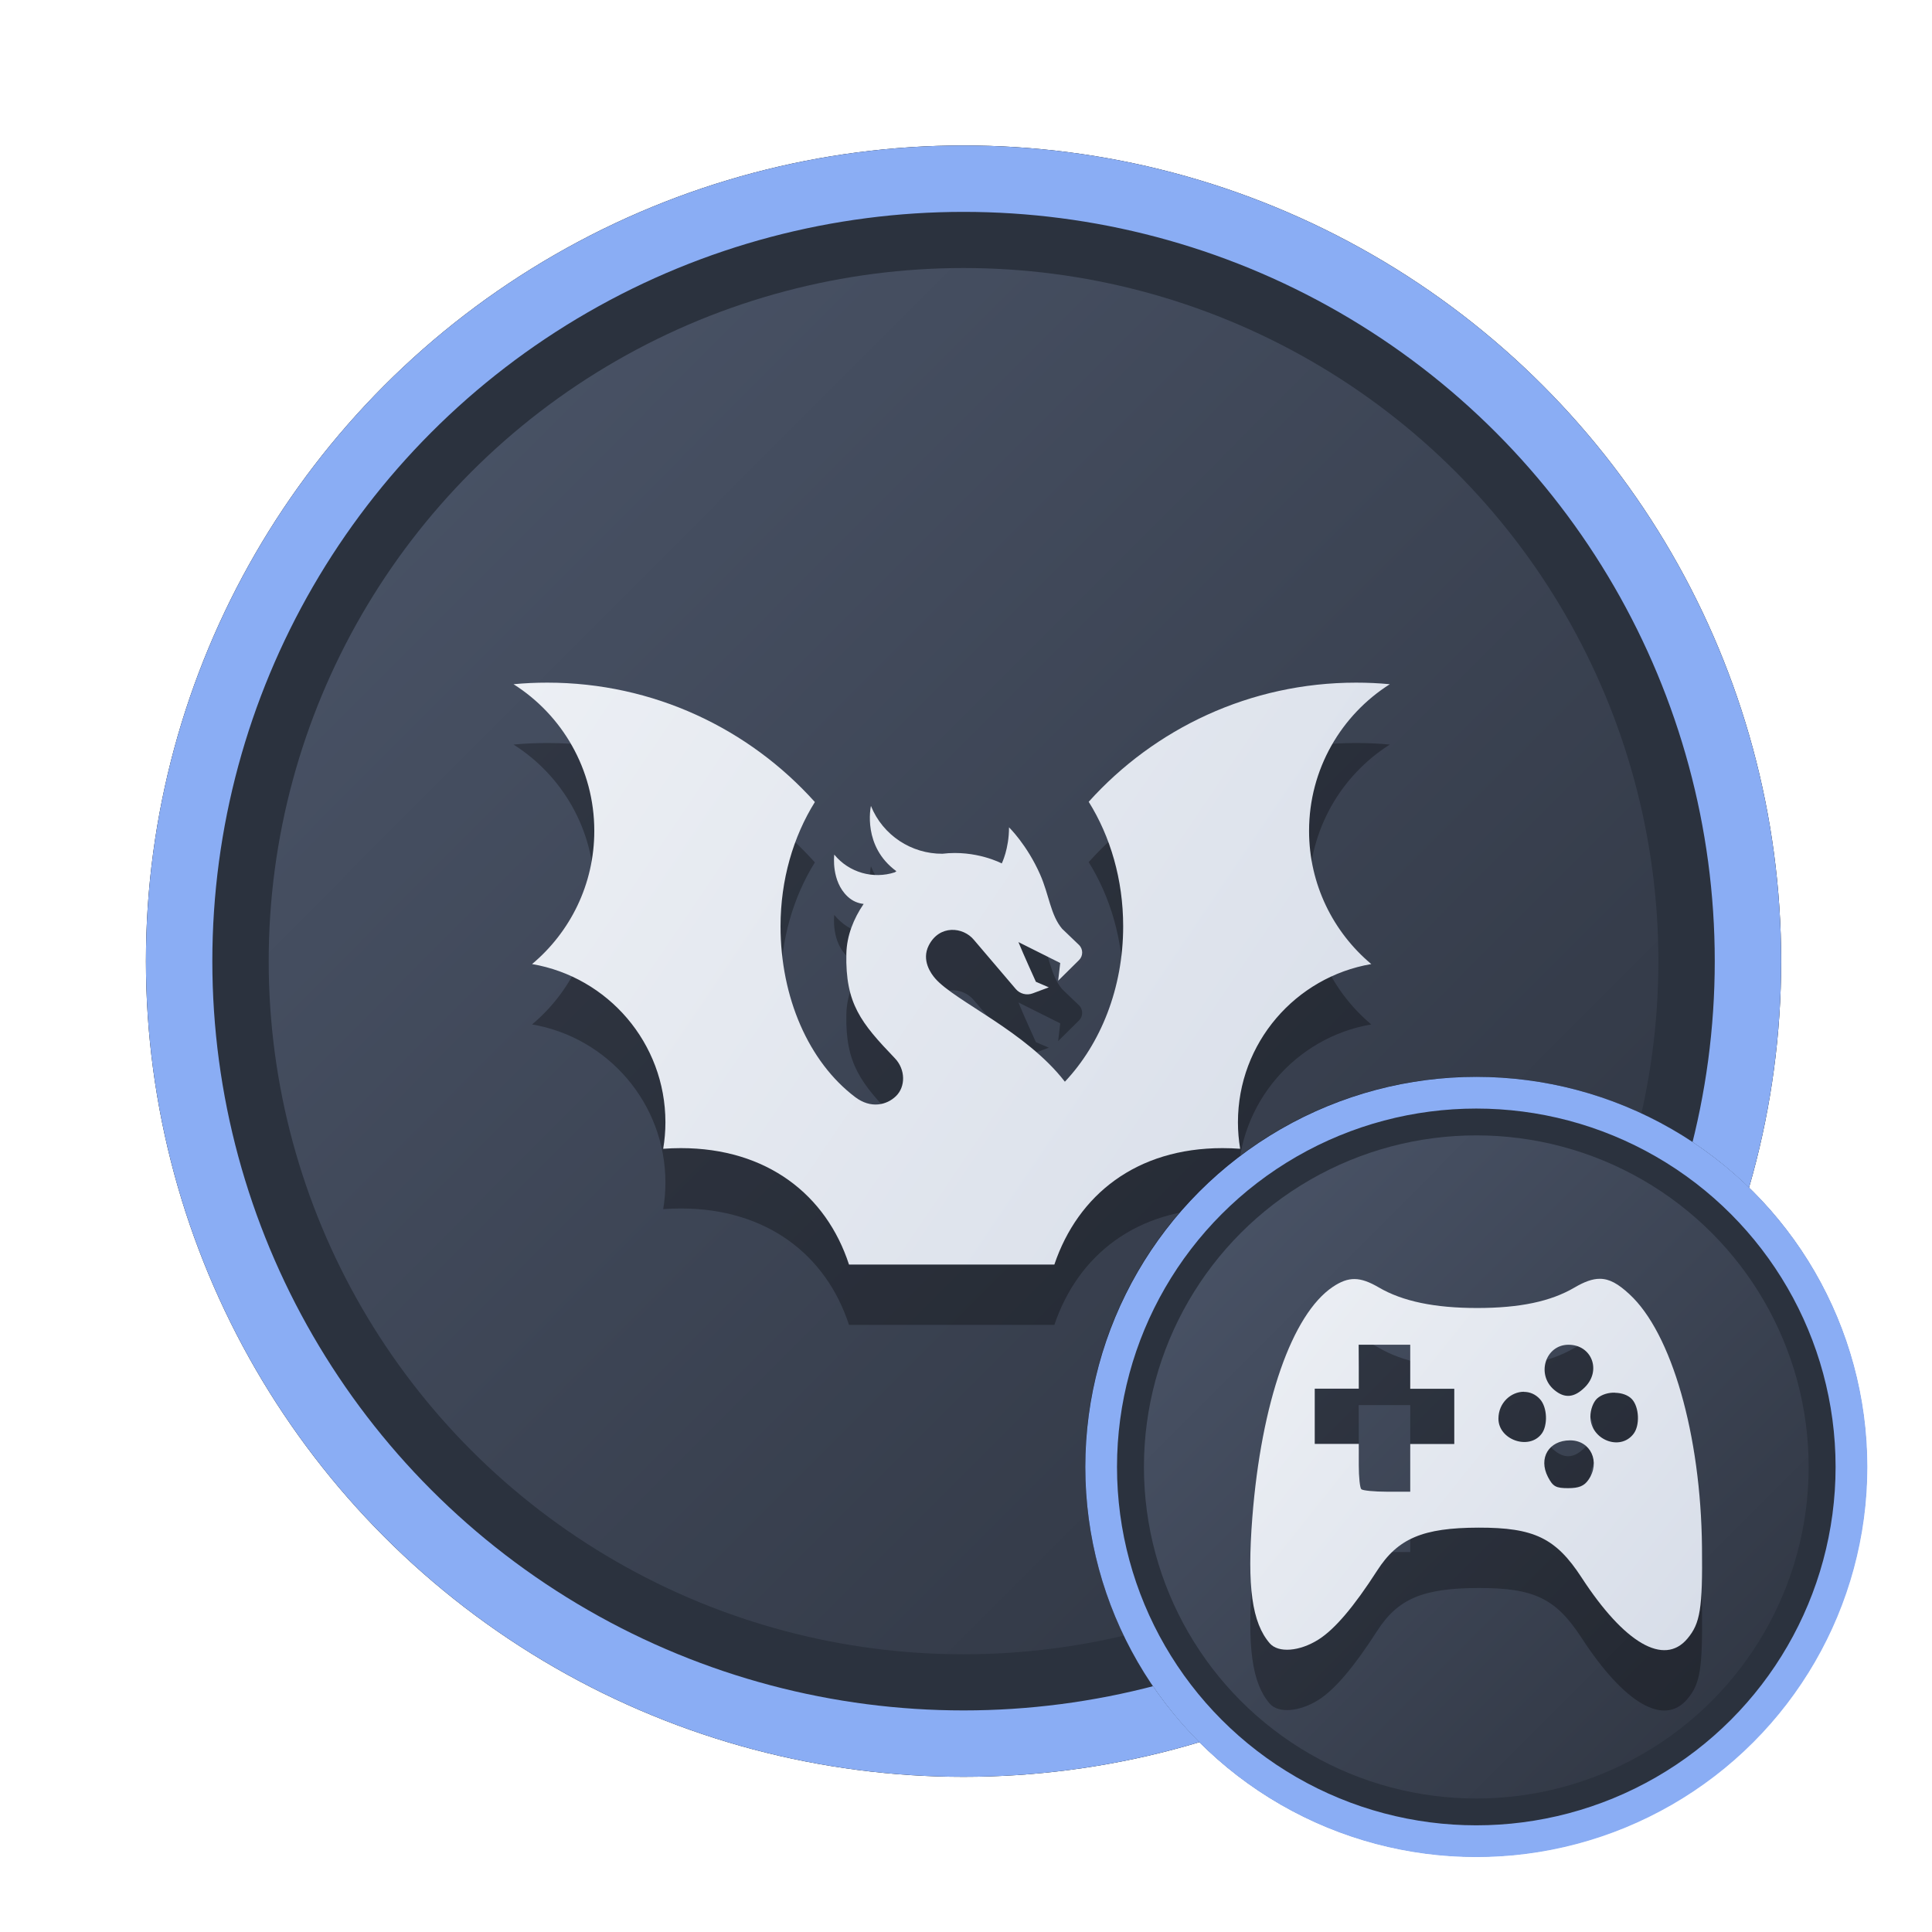 <?xml version="1.0" encoding="UTF-8" standalone="no"?>
<svg
   width="64"
   height="64"
   version="1.1"
   viewBox="0 0 16.933 16.933"
   id="svg7"
   sodipodi:docname="steam_icon_1669000.svg"
   inkscape:version="1.4 (e7c3feb100, 2024-10-09)"
   xmlns:inkscape="http://www.inkscape.org/namespaces/inkscape"
   xmlns:sodipodi="http://sodipodi.sourceforge.net/DTD/sodipodi-0.dtd"
   xmlns:xlink="http://www.w3.org/1999/xlink"
   xmlns="http://www.w3.org/2000/svg"
   xmlns:svg="http://www.w3.org/2000/svg"
   xmlns:rdf="http://www.w3.org/1999/02/22-rdf-syntax-ns#"
   xmlns:cc="http://creativecommons.org/ns#"
   xmlns:dc="http://purl.org/dc/elements/1.1/">
  <sodipodi:namedview
     id="namedview7"
     pagecolor="#9c4444"
     bordercolor="#000000"
     borderopacity="0.25"
     inkscape:showpageshadow="2"
     inkscape:pageopacity="0.0"
     inkscape:pagecheckerboard="0"
     inkscape:deskcolor="#d1d1d1"
     inkscape:zoom="4.3531261"
     inkscape:cx="36.295755"
     inkscape:cy="25.958357"
     inkscape:window-width="1280"
     inkscape:window-height="669"
     inkscape:window-x="0"
     inkscape:window-y="104"
     inkscape:window-maximized="0"
     inkscape:current-layer="svg7"
     showgrid="false" />
  <defs
     id="defs2">
    <linearGradient
       id="linearGradient1"
       inkscape:collect="always">
      <stop
         style="stop-color:#d8dee9;stop-opacity:1;"
         offset="0"
         id="stop1" />
      <stop
         style="stop-color:#eceff4;stop-opacity:1;"
         offset="1"
         id="stop2" />
    </linearGradient>
    <linearGradient
       inkscape:collect="always"
       id="linearGradient1134">
      <stop
         style="stop-color:#2e3440;stop-opacity:1;"
         offset="0"
         id="stop1130" />
      <stop
         style="stop-color:#4c566a;stop-opacity:1;"
         offset="1"
         id="stop1132" />
    </linearGradient>
    <filter
       style="color-interpolation-filters:sRGB;"
       inkscape:label="Blur"
       id="filter3"
       x="-0.108"
       y="-0.109"
       width="1.217"
       height="1.217">
      <feGaussianBlur
         stdDeviation="0.5 0.5"
         result="blur"
         id="feGaussianBlur3" />
    </filter>
    <linearGradient
       inkscape:collect="always"
       xlink:href="#linearGradient1134"
       id="linearGradient4"
       x1="14.388"
       y1="14.44"
       x2="2.287"
       y2="2.364"
       gradientUnits="userSpaceOnUse" />
    <filter
       style="color-interpolation-filters:sRGB"
       inkscape:label="Blur"
       id="filter3-8"
       x="-0.108"
       y="-0.109"
       width="1.217"
       height="1.217">
      <feGaussianBlur
         stdDeviation="0.5 0.5"
         result="blur"
         id="feGaussianBlur3-7" />
    </filter>
    <linearGradient
       inkscape:collect="always"
       xlink:href="#linearGradient1134"
       id="linearGradient11"
       gradientUnits="userSpaceOnUse"
       x1="14.388"
       y1="14.44"
       x2="2.287"
       y2="2.364"
       gradientTransform="matrix(0.478,0,0,0.478,8.9,8.828)" />
    <linearGradient
       inkscape:collect="always"
       xlink:href="#linearGradient1"
       id="linearGradient8255"
       x1="12.778"
       y1="11.921"
       x2="4.179"
       y2="5.05"
       gradientUnits="userSpaceOnUse"
       gradientTransform="matrix(0.43,0,0,0.43,9.282,9.152)" />
    <linearGradient
       inkscape:collect="always"
       xlink:href="#linearGradient1"
       id="linearGradient8"
       x1="253.573"
       y1="170.858"
       x2="2.433"
       y2="1.146"
       gradientUnits="userSpaceOnUse" />
  </defs>
  <ellipse
     style="opacity:1;fill:none;stroke:#000000;stroke-width:0.582;stroke-dasharray:none;stroke-opacity:1;filter:url(#filter3)"
     id="path1-5"
     cx="8.445"
     cy="8.424"
     rx="6.875"
     ry="6.858" />
  <ellipse
     style="opacity:1;fill:#2b323e;stroke-width:0.582;stroke-opacity:1;stroke:#8aadf4;stroke-dasharray:none;fill-opacity:1"
     id="path1"
     cx="8.445"
     cy="8.424"
     rx="6.875"
     ry="6.858" />
  <ellipse
     style="fill:url(#linearGradient4);stroke:none;stroke-width:0.516;stroke-dasharray:none;stroke-opacity:1"
     id="path1-2"
     cx="8.445"
     cy="8.424"
     rx="6.09"
     ry="6.075" />
  <g
     id="g3-2"
     transform="matrix(0.03,0,0,0.03,4.441,6.452)"
     style="fill:#000000;fill-opacity:1;stroke:none;stroke-width:3.168;stroke-dasharray:none;stroke-opacity:0.6;opacity:0.3">
    <path
       d="m 252.59,84.22 c -22.12,3.78 -38.96,23.03 -38.96,46.23 0,2.63 0.23,5.21 0.65,7.73 -1.7,-0.12 -3.42,-0.19 -5.15,-0.19 -25.16,0 -42.24,13.63 -49.13,34.01 h -60 c -6.64,-20.38 -23.97,-34.01 -49.13,-34.01 -1.73,0 -3.45,0.07 -5.15,0.19 0.42,-2.52 0.65,-5.1 0.65,-7.73 C 46.37,107.25 29.53,88 7.41,84.22 18.52,74.91 25.59,60.94 25.59,45.31 25.59,27.28 16.18,11.44 2,2.46 5.24,2.15 8.53,2 11.85,2 42.9,2 70.8,15.46 90.03,36.88 83.73,46.99 80,59.56 80,73.18 c 0,20.74 8.188,39.615 21.83,49.92 4.51,3.407 9.144,2.374 11.898,-0.304 2.828,-2.75 2.825,-7.778 -0.338,-11.076 -9.915,-10.34 -14.48,-15.96 -14.16,-30.52 0.11,-5.28 2.14,-10.29 5.05,-14.55 -1.57,-0.17 -3.21,-0.77 -4.71,-2.18 -4.75,-4.48 -3.92,-11.86 -3.87,-12.23 4.32,5.28 11.4,7.23 17.7,5.17 0.15,-0.11 0.3,-0.21 0.45,-0.32 -9.93,-7.24 -7.53,-18.66 -7.44,-19.07 3.48,8.62 11.88,14.03 20.89,13.97 9.81,-1.18 17.33,2.83 17.33,2.83 0,0 2.12,-4.22 2.12,-10.55 0,0 5.25,5.09 9.08,13.76 2.64,5.97 3.05,11.89 6.44,15.88 l 4.89,4.69 c 1.27,1.21 1.29,3.24 0.03,4.47 l -6.09,6.02 0.61,-5.18 -12.21,-6.11 c 1.35,3.36 5.1,11.59 5.1,11.59 l 3.78,1.63 -4.74,1.77 c -1.74,0.64 -3.69,0.14 -4.9,-1.26 -2.83,-3.3 -11.76,-13.79 -12.23,-14.36 -3.13,-3.83 -10.09,-4.53 -13.21,1.61 -2.2,4.34 0.67,8.25 1.87,9.63 5.84,6.72 26.51,15.42 37.9,30.18 10.44,-11.07 17.03,-27.31 17.03,-45.41 0,-13.66 -3.75,-26.25 -10.07,-36.37 C 189.26,15.44 217.13,2 248.15,2 c 3.32,0 6.61,0.15 9.85,0.46 -14.18,8.98 -23.59,24.82 -23.59,42.85 0,15.63 7.07,29.6 18.18,38.91 z"
       id="path1-0-7"
       style="fill:#000000;fill-opacity:1;stroke:none;stroke-width:3.168;stroke-dasharray:none;stroke-opacity:0.6" />
  </g>
  <g
     id="g3"
     transform="matrix(0.03,0,0,0.03,4.441,5.923)"
     style="opacity:1;fill:url(#linearGradient8);fill-opacity:1;stroke:none;stroke-width:3.168;stroke-dasharray:none;stroke-opacity:0.6">
    <path
       d="m 252.59,84.22 c -22.12,3.78 -38.96,23.03 -38.96,46.23 0,2.63 0.23,5.21 0.65,7.73 -1.7,-0.12 -3.42,-0.19 -5.15,-0.19 -25.16,0 -42.24,13.63 -49.13,34.01 h -60 c -6.64,-20.38 -23.97,-34.01 -49.13,-34.01 -1.73,0 -3.45,0.07 -5.15,0.19 0.42,-2.52 0.65,-5.1 0.65,-7.73 C 46.37,107.25 29.53,88 7.41,84.22 18.52,74.91 25.59,60.94 25.59,45.31 25.59,27.28 16.18,11.44 2,2.46 5.24,2.15 8.53,2 11.85,2 42.9,2 70.8,15.46 90.03,36.88 83.73,46.99 80,59.56 80,73.18 c 0,20.74 8.188,39.615 21.83,49.92 4.51,3.407 9.144,2.374 11.898,-0.304 2.828,-2.75 2.825,-7.778 -0.338,-11.076 -9.915,-10.34 -14.48,-15.96 -14.16,-30.52 0.11,-5.28 2.14,-10.29 5.05,-14.55 -1.57,-0.17 -3.21,-0.77 -4.71,-2.18 -4.75,-4.48 -3.92,-11.86 -3.87,-12.23 4.32,5.28 11.4,7.23 17.7,5.17 0.15,-0.11 0.3,-0.21 0.45,-0.32 -9.93,-7.24 -7.53,-18.66 -7.44,-19.07 3.48,8.62 11.88,14.03 20.89,13.97 9.81,-1.18 17.33,2.83 17.33,2.83 0,0 2.12,-4.22 2.12,-10.55 0,0 5.25,5.09 9.08,13.76 2.64,5.97 3.05,11.89 6.44,15.88 l 4.89,4.69 c 1.27,1.21 1.29,3.24 0.03,4.47 l -6.09,6.02 0.61,-5.18 -12.21,-6.11 c 1.35,3.36 5.1,11.59 5.1,11.59 l 3.78,1.63 -4.74,1.77 c -1.74,0.64 -3.69,0.14 -4.9,-1.26 -2.83,-3.3 -11.76,-13.79 -12.23,-14.36 -3.13,-3.83 -10.09,-4.53 -13.21,1.61 -2.2,4.34 0.67,8.25 1.87,9.63 5.84,6.72 26.51,15.42 37.9,30.18 10.44,-11.07 17.03,-27.31 17.03,-45.41 0,-13.66 -3.75,-26.25 -10.07,-36.37 C 189.26,15.44 217.13,2 248.15,2 c 3.32,0 6.61,0.15 9.85,0.46 -14.18,8.98 -23.59,24.82 -23.59,42.85 0,15.63 7.07,29.6 18.18,38.91 z"
       id="path1-0"
       style="fill:url(#linearGradient8);fill-opacity:1;stroke:none;stroke-width:3.168;stroke-dasharray:none;stroke-opacity:0.6" />
  </g>
  <ellipse
     style="fill:none;stroke:#000000;stroke-width:0.582;stroke-dasharray:none;stroke-opacity:1;filter:url(#filter3-8)"
     id="path1-5-7"
     cx="8.445"
     cy="8.424"
     rx="6.875"
     ry="6.858"
     transform="matrix(0.478,0,0,0.478,8.9,8.828)" />
  <ellipse
     style="fill:#2b323e;fill-opacity:1;stroke:#8aadf4;stroke-width:0.278;stroke-dasharray:none;stroke-opacity:1"
     id="path1-59"
     cx="12.939"
     cy="12.857"
     rx="3.288"
     ry="3.28" />
  <ellipse
     style="fill:url(#linearGradient11);stroke:none;stroke-width:0.247;stroke-dasharray:none;stroke-opacity:1"
     id="path1-2-2"
     cx="12.939"
     cy="12.857"
     rx="2.913"
     ry="2.906" />
  <path
     id="path1-36-3"
     style="fill:#000000;fill-opacity:1;stroke:none;stroke-width:0.124;stroke-dasharray:none;stroke-dashoffset:2.2;stroke-opacity:0.3;opacity:0.3"
     d="m 14.021,11.737 c -0.065,-2.7e-5 -0.135,0.026 -0.222,0.077 -0.208,0.122 -0.48,0.179 -0.853,0.179 -0.373,0 -0.654,-0.059 -0.861,-0.18 -0.166,-0.097 -0.265,-0.098 -0.404,-0.005 -0.357,0.241 -0.626,1.012 -0.705,2.021 -0.047,0.605 -0.003,0.923 0.153,1.103 0.075,0.086 0.261,0.072 0.428,-0.034 0.142,-0.09 0.31,-0.288 0.512,-0.602 0.182,-0.284 0.402,-0.377 0.89,-0.378 0.486,-7.65e-4 0.677,0.091 0.902,0.436 0.376,0.578 0.724,0.78 0.928,0.537 0.113,-0.134 0.134,-0.264 0.128,-0.804 -0.01,-0.982 -0.266,-1.875 -0.636,-2.215 -0.098,-0.091 -0.175,-0.135 -0.259,-0.135 z m -2.113,0.578 h 0.226 0.226 v 0.193 0.193 h 0.193 0.193 v 0.242 0.242 h -0.193 -0.193 v 0.209 0.209 h -0.204 c -0.112,0 -0.213,-0.01 -0.225,-0.022 -0.012,-0.012 -0.022,-0.106 -0.022,-0.209 v -0.188 h -0.193 -0.193 v -0.242 -0.242 h 0.193 0.193 v -0.193 z m 1.839,0 c 0.203,0 0.291,0.225 0.144,0.372 -0.093,0.093 -0.178,0.101 -0.27,0.023 -0.159,-0.135 -0.076,-0.395 0.126,-0.395 z m -0.391,0.413 c 0.051,3.5e-5 0.102,0.02 0.142,0.065 0.063,0.07 0.07,0.229 0.013,0.303 -0.111,0.146 -0.378,0.052 -0.378,-0.133 0,-0.14 0.111,-0.236 0.223,-0.236 z m 0.799,0.008 c 0.059,0.001 0.115,0.02 0.149,0.057 0.063,0.07 0.07,0.229 0.013,0.303 -0.118,0.155 -0.378,0.051 -0.378,-0.151 0,-0.061 0.025,-0.128 0.059,-0.159 0.039,-0.035 0.099,-0.053 0.158,-0.051 z m -0.393,0.417 c 0.18,0 0.268,0.191 0.159,0.347 -0.037,0.053 -0.083,0.072 -0.177,0.072 -0.108,0 -0.133,-0.014 -0.177,-0.098 -0.086,-0.166 0.008,-0.321 0.194,-0.321 z" />
  <path
     id="path1-36"
     style="fill:url(#linearGradient8255);fill-opacity:1;stroke:none;stroke-width:0.124;stroke-dasharray:none;stroke-dashoffset:2.2;stroke-opacity:0.3"
     d="m 14.021,11.208 c -0.065,-2.7e-5 -0.135,0.026 -0.222,0.077 -0.208,0.122 -0.48,0.179 -0.853,0.179 -0.373,0 -0.654,-0.059 -0.861,-0.18 -0.166,-0.097 -0.265,-0.098 -0.404,-0.005 -0.357,0.241 -0.626,1.012 -0.705,2.021 -0.047,0.605 -0.003,0.923 0.153,1.103 0.075,0.086 0.261,0.072 0.428,-0.034 0.142,-0.09 0.31,-0.288 0.512,-0.602 0.182,-0.284 0.402,-0.377 0.89,-0.378 0.486,-7.65e-4 0.677,0.091 0.902,0.436 0.376,0.578 0.724,0.78 0.928,0.537 0.113,-0.134 0.134,-0.264 0.128,-0.804 -0.01,-0.982 -0.266,-1.875 -0.636,-2.215 -0.098,-0.091 -0.175,-0.135 -0.259,-0.135 z m -2.113,0.578 h 0.226 0.226 v 0.193 0.193 h 0.193 0.193 v 0.242 0.242 h -0.193 -0.193 v 0.209 0.209 h -0.204 c -0.112,0 -0.213,-0.01 -0.225,-0.022 -0.012,-0.012 -0.022,-0.106 -0.022,-0.209 v -0.188 h -0.193 -0.193 v -0.242 -0.242 h 0.193 0.193 v -0.193 z m 1.839,0 c 0.203,0 0.291,0.225 0.144,0.372 -0.093,0.093 -0.178,0.101 -0.27,0.023 -0.159,-0.135 -0.076,-0.395 0.126,-0.395 z m -0.391,0.413 c 0.051,3.5e-5 0.102,0.02 0.142,0.065 0.063,0.07 0.07,0.229 0.013,0.303 -0.111,0.146 -0.378,0.052 -0.378,-0.133 0,-0.14 0.111,-0.236 0.223,-0.236 z m 0.799,0.008 c 0.059,0.001 0.115,0.02 0.149,0.057 0.063,0.07 0.07,0.229 0.013,0.303 -0.118,0.155 -0.378,0.051 -0.378,-0.151 0,-0.061 0.025,-0.128 0.059,-0.159 0.039,-0.035 0.099,-0.053 0.158,-0.051 z m -0.393,0.417 c 0.18,0 0.268,0.191 0.159,0.347 -0.037,0.053 -0.083,0.072 -0.177,0.072 -0.108,0 -0.133,-0.014 -0.177,-0.098 -0.086,-0.166 0.008,-0.321 0.194,-0.321 z" />
</svg>
